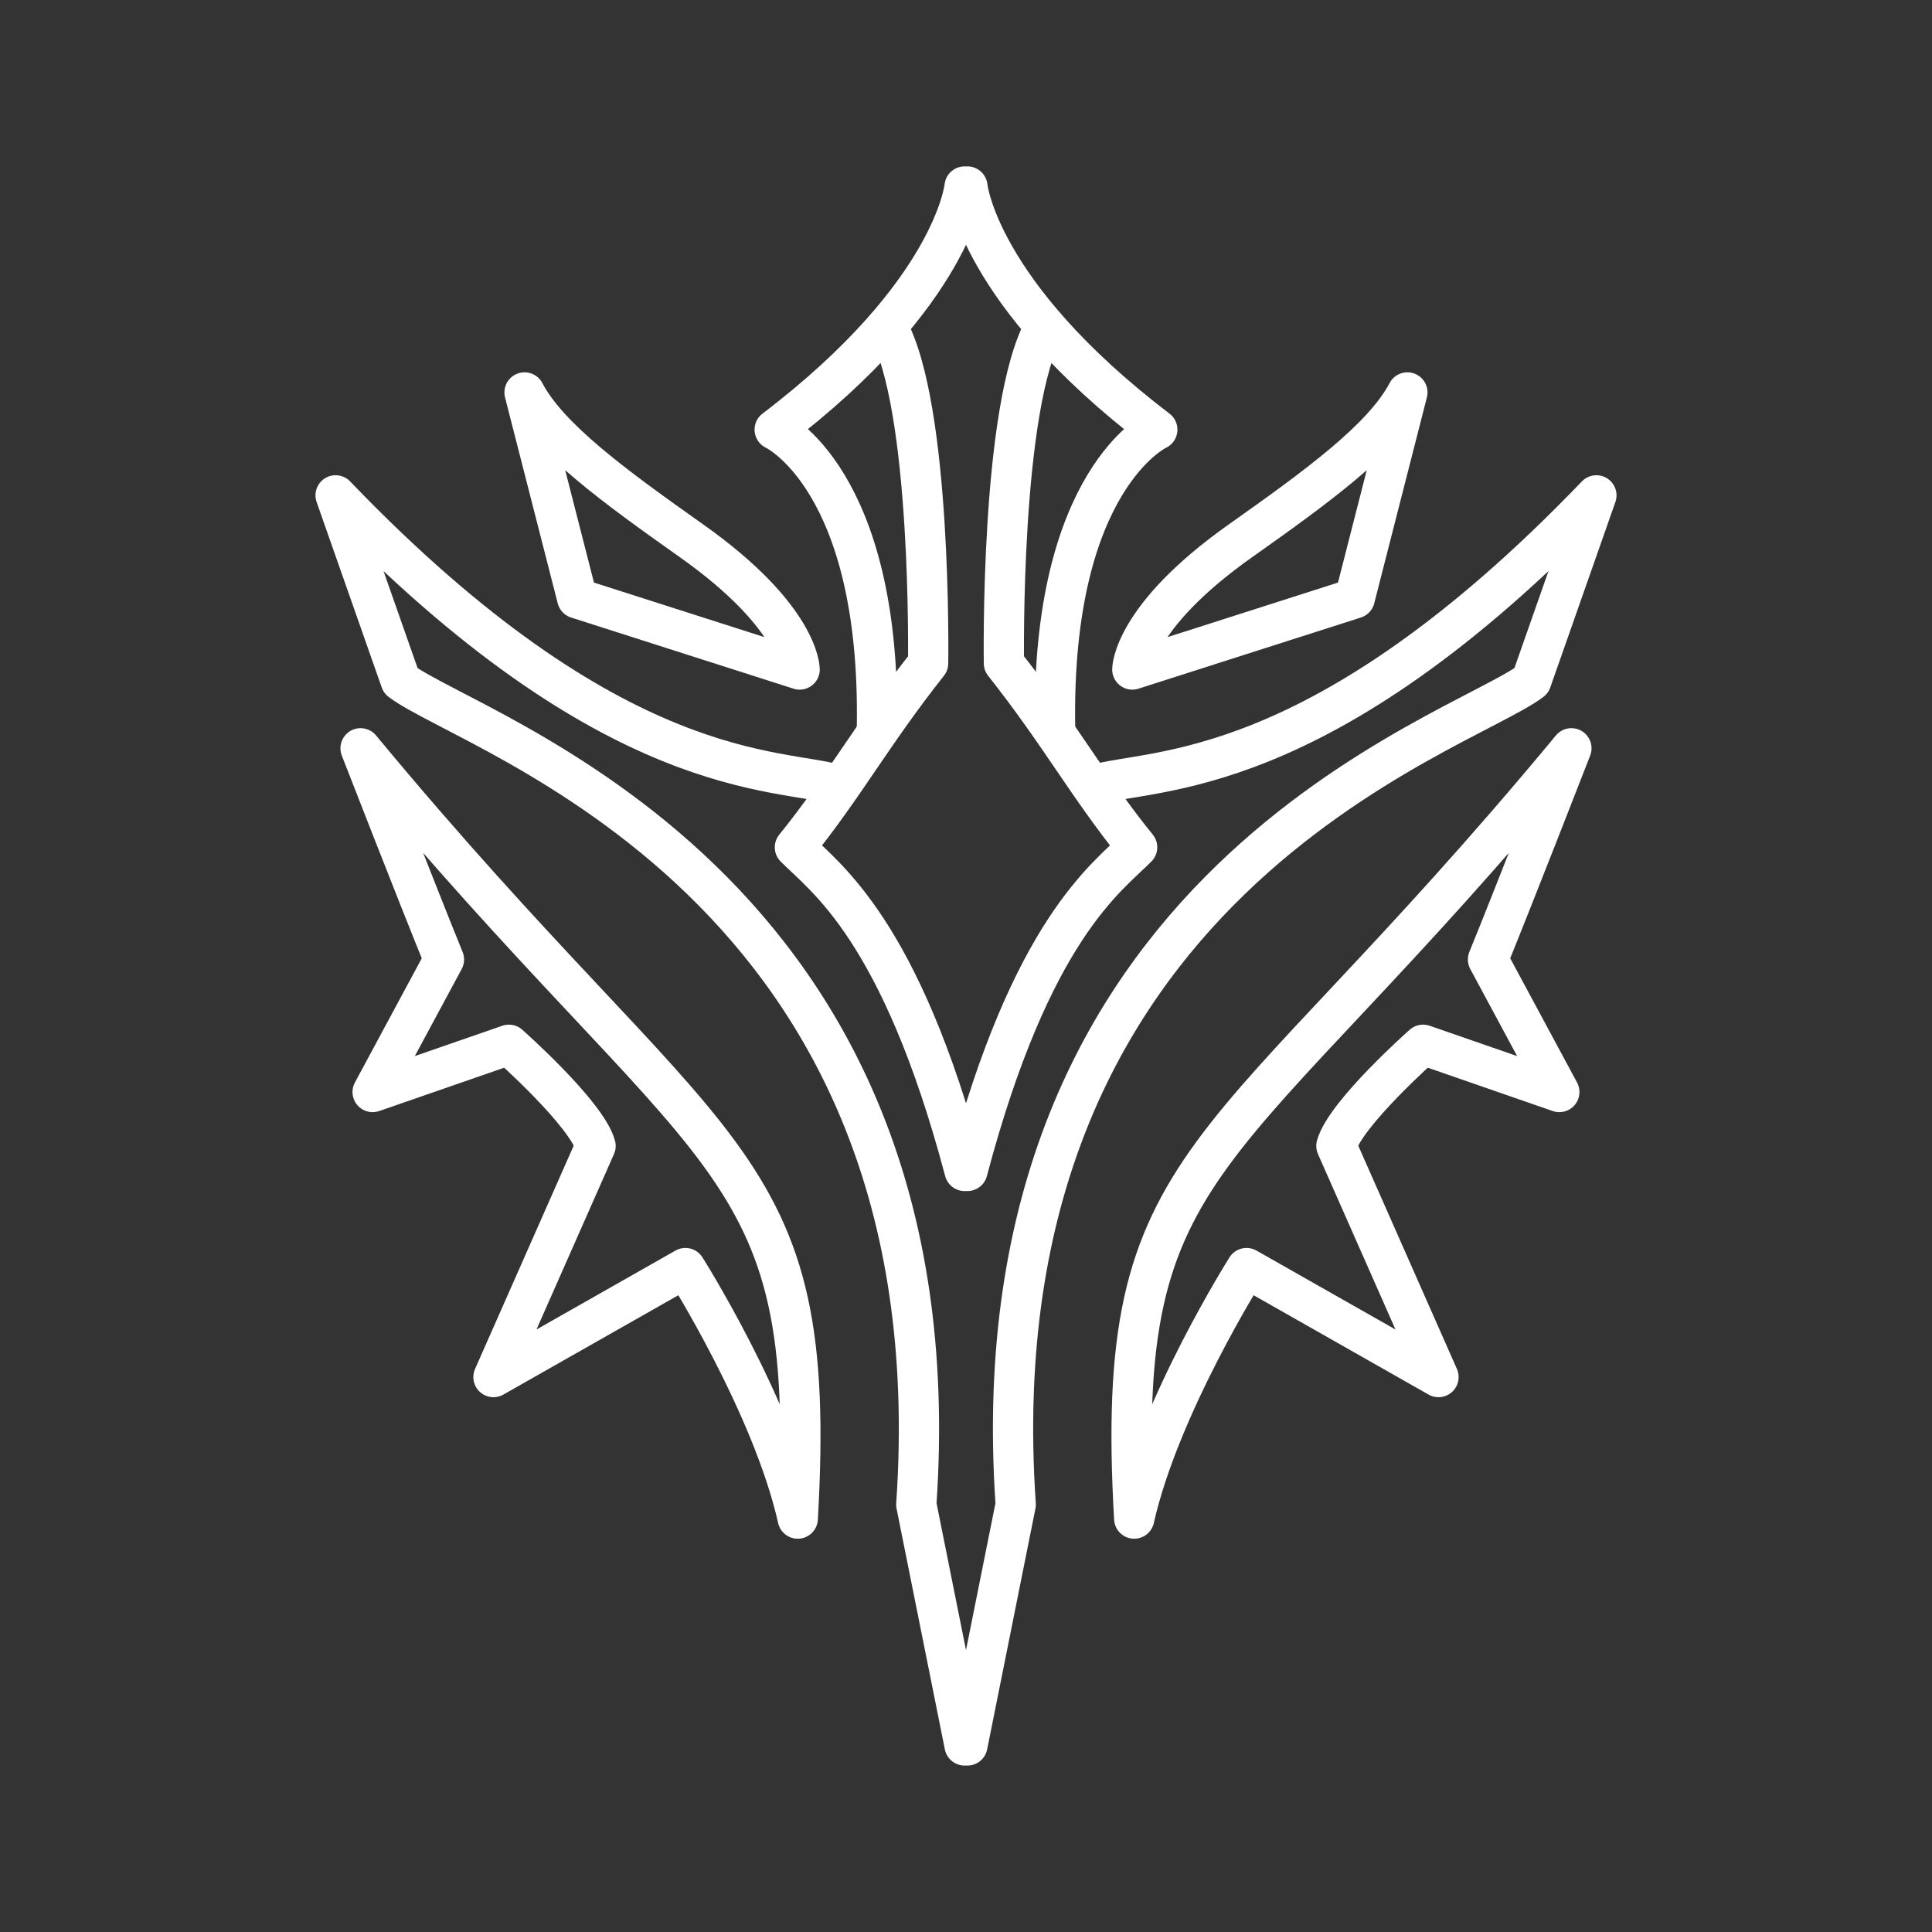 <?xml version="1.0" encoding="UTF-8" standalone="no"?>
<svg
   viewBox="0 0 48 48"
   version="1.1"
   id="svg8"
   sodipodi:docname="sdorica.svg"
   xml:space="preserve"
   inkscape:version="1.2.2 (b0a8486541, 2022-12-01)"
   xmlns:inkscape="http://www.inkscape.org/namespaces/inkscape"
   xmlns:sodipodi="http://sodipodi.sourceforge.net/DTD/sodipodi-0.dtd"
   xmlns="http://www.w3.org/2000/svg"
   xmlns:svg="http://www.w3.org/2000/svg"><rect x="0" y="0" width="48" height="48" fill="#333333" stroke="none"/><sodipodi:namedview
     id="namedview10"
     pagecolor="#505050"
     bordercolor="#eeeeee"
     borderopacity="1"
     inkscape:showpageshadow="0"
     inkscape:pageopacity="0"
     inkscape:pagecheckerboard="0"
     inkscape:deskcolor="#505050"
     showgrid="false"
     showguides="true"
     inkscape:zoom="4.0000001"
     inkscape:cx="31.749999"
     inkscape:cy="48.499998"
     inkscape:window-width="960"
     inkscape:window-height="1027"
     inkscape:window-x="2400"
     inkscape:window-y="24"
     inkscape:window-maximized="0"
     inkscape:current-layer="g40027"><sodipodi:guide
       position="18.897,23.986"
       orientation="0,-1"
       id="guide896"
       inkscape:locked="false" /><sodipodi:guide
       position="24.002,41.517"
       orientation="1,0"
       id="guide898"
       inkscape:locked="false" /><sodipodi:guide
       position="24.002,24.003"
       orientation="1,0"
       id="guide43860"
       inkscape:locked="false" /></sodipodi:namedview><defs
     id="defs4"><inkscape:path-effect
       effect="mirror_symmetry"
       start_point="24,10.564"
       center_point="24,19.229"
       id="path-effect39925"
       is_visible="true"
       lpeversion="1.2"
       lpesatellites=""
       mode="vertical"
       discard_orig_path="false"
       fuse_paths="false"
       oposite_fuse="false"
       split_items="false"
       split_open="false"
       link_styles="false"
       end_point="24,27.893" /><inkscape:path-effect
       effect="mirror_symmetry"
       start_point="17.624,18.445"
       center_point="24.071,24.736"
       id="path-effect39919"
       is_visible="true"
       lpeversion="1.2"
       lpesatellites=""
       mode="vertical"
       discard_orig_path="false"
       fuse_paths="false"
       oposite_fuse="false"
       split_items="false"
       split_open="false"
       link_styles="false"
       end_point="24.071,45.233" /><inkscape:path-effect
       effect="mirror_symmetry"
       start_point="24,10.564"
       center_point="24,19.229"
       id="path-effect39913"
       is_visible="true"
       lpeversion="1.2"
       lpesatellites=""
       mode="vertical"
       discard_orig_path="false"
       fuse_paths="false"
       oposite_fuse="false"
       split_items="false"
       split_open="false"
       link_styles="false"
       end_point="24,27.893" /><style
       id="style2">.a{fill:none;stroke:#fff;stroke-linecap:round;stroke-linejoin:round;}</style><inkscape:path-effect
       effect="mirror_symmetry"
       start_point="24,10.564"
       center_point="24,19.229"
       id="path-effect1782"
       is_visible="true"
       lpeversion="1.2"
       lpesatellites=""
       mode="vertical"
       discard_orig_path="false"
       fuse_paths="false"
       oposite_fuse="false"
       split_items="false"
       split_open="false"
       link_styles="false"
       end_point="24,27.893" /><inkscape:path-effect
       effect="mirror_symmetry"
       start_point="20.336,12.679"
       center_point="20.336,15.432"
       id="path-effect8828"
       is_visible="true"
       lpeversion="1.2"
       lpesatellites=""
       mode="vertical"
       discard_orig_path="false"
       fuse_paths="false"
       oposite_fuse="false"
       split_items="false"
       split_open="false"
       link_styles="false"
       end_point="20.336,18.185" /><inkscape:path-effect
       effect="mirror_symmetry"
       start_point="20.347,12.82"
       center_point="20.347,15.577"
       id="path-effect8784"
       is_visible="true"
       lpeversion="1.2"
       lpesatellites=""
       mode="vertical"
       discard_orig_path="false"
       fuse_paths="false"
       oposite_fuse="false"
       split_items="false"
       split_open="false"
       link_styles="false"
       end_point="20.347,18.333" /><inkscape:path-effect
       effect="mirror_symmetry"
       start_point="20.848,21.905"
       center_point="20.848,28.975"
       id="path-effect8782"
       is_visible="true"
       lpeversion="1.2"
       lpesatellites=""
       mode="vertical"
       discard_orig_path="false"
       fuse_paths="false"
       oposite_fuse="false"
       split_items="false"
       split_open="false"
       link_styles="false"
       end_point="20.848,36.046" /><inkscape:path-effect
       end_point="24,27.067"
       center_point="24,18.005"
       start_point="24,8.943"
       effect="mirror_symmetry"
       id="path-effect7293"
       is_visible="true"
       lpeversion="1.2"
       lpesatellites=""
       mode="free"
       discard_orig_path="false"
       fuse_paths="false"
       oposite_fuse="false"
       split_items="false"
       split_open="false"
       link_styles="false" /><inkscape:path-effect
       effect="mirror_symmetry"
       start_point="10.869,24.014"
       center_point="20.809,24.014"
       id="path-effect5445"
       is_visible="true"
       lpeversion="1.2"
       lpesatellites=""
       mode="vertical"
       discard_orig_path="false"
       fuse_paths="false"
       oposite_fuse="false"
       split_items="false"
       split_open="false"
       link_styles="false"
       end_point="20.809,35.207" /><inkscape:path-effect
       effect="mirror_symmetry"
       start_point="24,6.931"
       center_point="24,24.114"
       id="path-effect5421"
       is_visible="true"
       lpeversion="1.2"
       lpesatellites=""
       mode="free"
       discard_orig_path="false"
       fuse_paths="false"
       oposite_fuse="false"
       split_items="false"
       split_open="false"
       link_styles="false"
       end_point="24,41.298" /><clipPath
       clipPathUnits="userSpaceOnUse"
       id="clipPath7143"><g
         id="g7147"><g
           inkscape:label="Clip"
           id="use7145"
           style="stroke:#ffffff;stroke-opacity:1"
           clip-path="url(#clipPath7143)"><path
             style="fill:none;stroke:#ffffff;stroke-width:1;stroke-linecap:round;stroke-linejoin:round;stroke-dasharray:none;stroke-opacity:1"
             d="m 20.347,18.333 c 0,0 -1.411,-1.83 -2.988,-2.861 -1.576,-1.031 -2.021,-1.676 -2.532,-2.652 l 0.778,4.103 z"
             id="path7149" /><path
             style="fill:none;stroke:#ffffff;stroke-width:1px;stroke-linecap:round;stroke-linejoin:round;stroke-opacity:1"
             d="m 10.869,27.294 1.633,-4.174 c 0,0 1.097,0.417 2.085,2.297 z"
             id="path7151" /><path
             style="fill:none;stroke:#ffffff;stroke-width:1px;stroke-linecap:round;stroke-linejoin:round;stroke-opacity:1"
             d="m 13.667,32.307 2.546,-5.35 c 0,0 1.114,0.66 1.608,3.269 z"
             id="path7153" /><path
             style="fill:none;stroke:#ffffff;stroke-width:1px;stroke-linecap:round;stroke-linejoin:round;stroke-opacity:1;paint-order:normal"
             d="m 20.809,35.207 c 0,0 -1.067,-1.642 -1.495,-3.449 0,0 0.629,-3.761 -4.279,-8.287 0,0 -2.786,-1.948 -2.839,-4.318 0,0 3.784,3.961 4.326,4.19 0,0 3.41,1.094 4.265,7.653 0,0 -1.129,2.878 0.022,4.212 z"
             id="path7155" /></g></g></clipPath><style
       id="style39931">.a{fill:none;stroke:#fff;stroke-linecap:round;stroke-linejoin:round;}</style><style
       id="style43053">.a{fill:none;stroke:#fff;stroke-linecap:round;stroke-linejoin:round;}</style><style
       id="style43824">.a{fill:none;stroke:#fff;stroke-linecap:round;stroke-linejoin:round;}</style><style
       id="style43836">.a{fill:none;stroke:#fff;stroke-linecap:round;stroke-linejoin:round;}</style><style
       id="style43848">.a{fill:none;stroke:#fff;stroke-linecap:round;stroke-linejoin:round;}</style></defs><g
     id="g40027"
     style="stroke-width:1;stroke-dasharray:none"><path
       style="display:inline;fill:none;stroke:#ffffff;stroke-width:1;stroke-linecap:round;stroke-linejoin:round;stroke-dasharray:none;stroke-opacity:1"
       d="m 23.965,4.634 c 0,0 -0.255,2.642 -4.718,6.04 0,0 2.643,1.223 2.54,7.393 m -0.956,1.44 c -1.437,-0.446 -5.574,0.007 -12.493,-7.2 l 1.618,4.608 c 1.765,1.347 13.873,5.006 12.809,20.466 l 1.2,5.984 M 24.035,4.634 c 0,0 0.255,2.642 4.718,6.04 0,0 -2.643,1.223 -2.54,7.393 m 0.956,1.44 c 1.437,-0.446 5.574,0.007 12.493,-7.2 l -1.618,4.608 c -1.765,1.347 -13.873,5.006 -12.809,20.466 l -1.2,5.984"
       id="path39921"
       class="UnoptimicedTransforms" /><path
       style="display:inline;fill:none;stroke:#ffffff;stroke-width:1;stroke-linecap:round;stroke-linejoin:round;stroke-dasharray:none;stroke-opacity:1"
       d="m 19.867,16.634 c 0,0 0.006,-1.295 -2.691,-3.201 -1.898,-1.342 -3.545,-2.54 -4.144,-3.683 l 1.309,5.116 z m 8.265,0 c 0,0 -0.006,-1.295 2.691,-3.201 1.898,-1.342 3.545,-2.54 4.143,-3.683 L 33.658,14.866 Z"
       id="path39915"
       class="UnoptimicedTransforms" /><path
       style="display:inline;fill:none;stroke:#ffffff;stroke-width:1;stroke-linecap:round;stroke-linejoin:round;stroke-dasharray:none;stroke-opacity:1"
       d="M 19.82,37.729 C 20.351,28.495 17.718,29.167 8.958,18.591 c 0,0 1.427,3.667 2.072,5.248 l -1.772,3.292 3.385,-1.174 c 0,0 1.93,1.706 2.154,2.513 l -2.537,5.743 4.769,-2.708 c 0,0 2.163,3.422 2.791,6.223 z m 8.359,0 c -0.531,-9.234 2.102,-8.562 10.862,-19.138 0,0 -1.427,3.667 -2.072,5.248 l 1.772,3.292 -3.385,-1.174 c 0,0 -1.93,1.706 -2.154,2.513 l 2.537,5.743 -4.769,-2.708 c 0,0 -2.163,3.422 -2.791,6.223 z"
       id="path39909"
       class="UnoptimicedTransforms" /><path
       style="display:inline;fill:none;stroke:#ffffff;stroke-width:1;stroke-linecap:round;stroke-linejoin:round;stroke-dasharray:none;stroke-opacity:1"
       d="m 22.039,8.112 c 1.12,1.96 1.02,8.367 1.02,8.367 -1.395,1.764 -2.078,3.049 -3.31,4.572 0.753,0.759 2.625,2.035 4.217,8.041 M 25.962,8.112 c -1.12,1.96 -1.02,8.367 -1.02,8.367 1.395,1.764 2.078,3.049 3.31,4.572 -0.753,0.759 -2.625,2.035 -4.217,8.041"
       id="path1780"
       class="UnoptimicedTransforms" /></g></svg>
